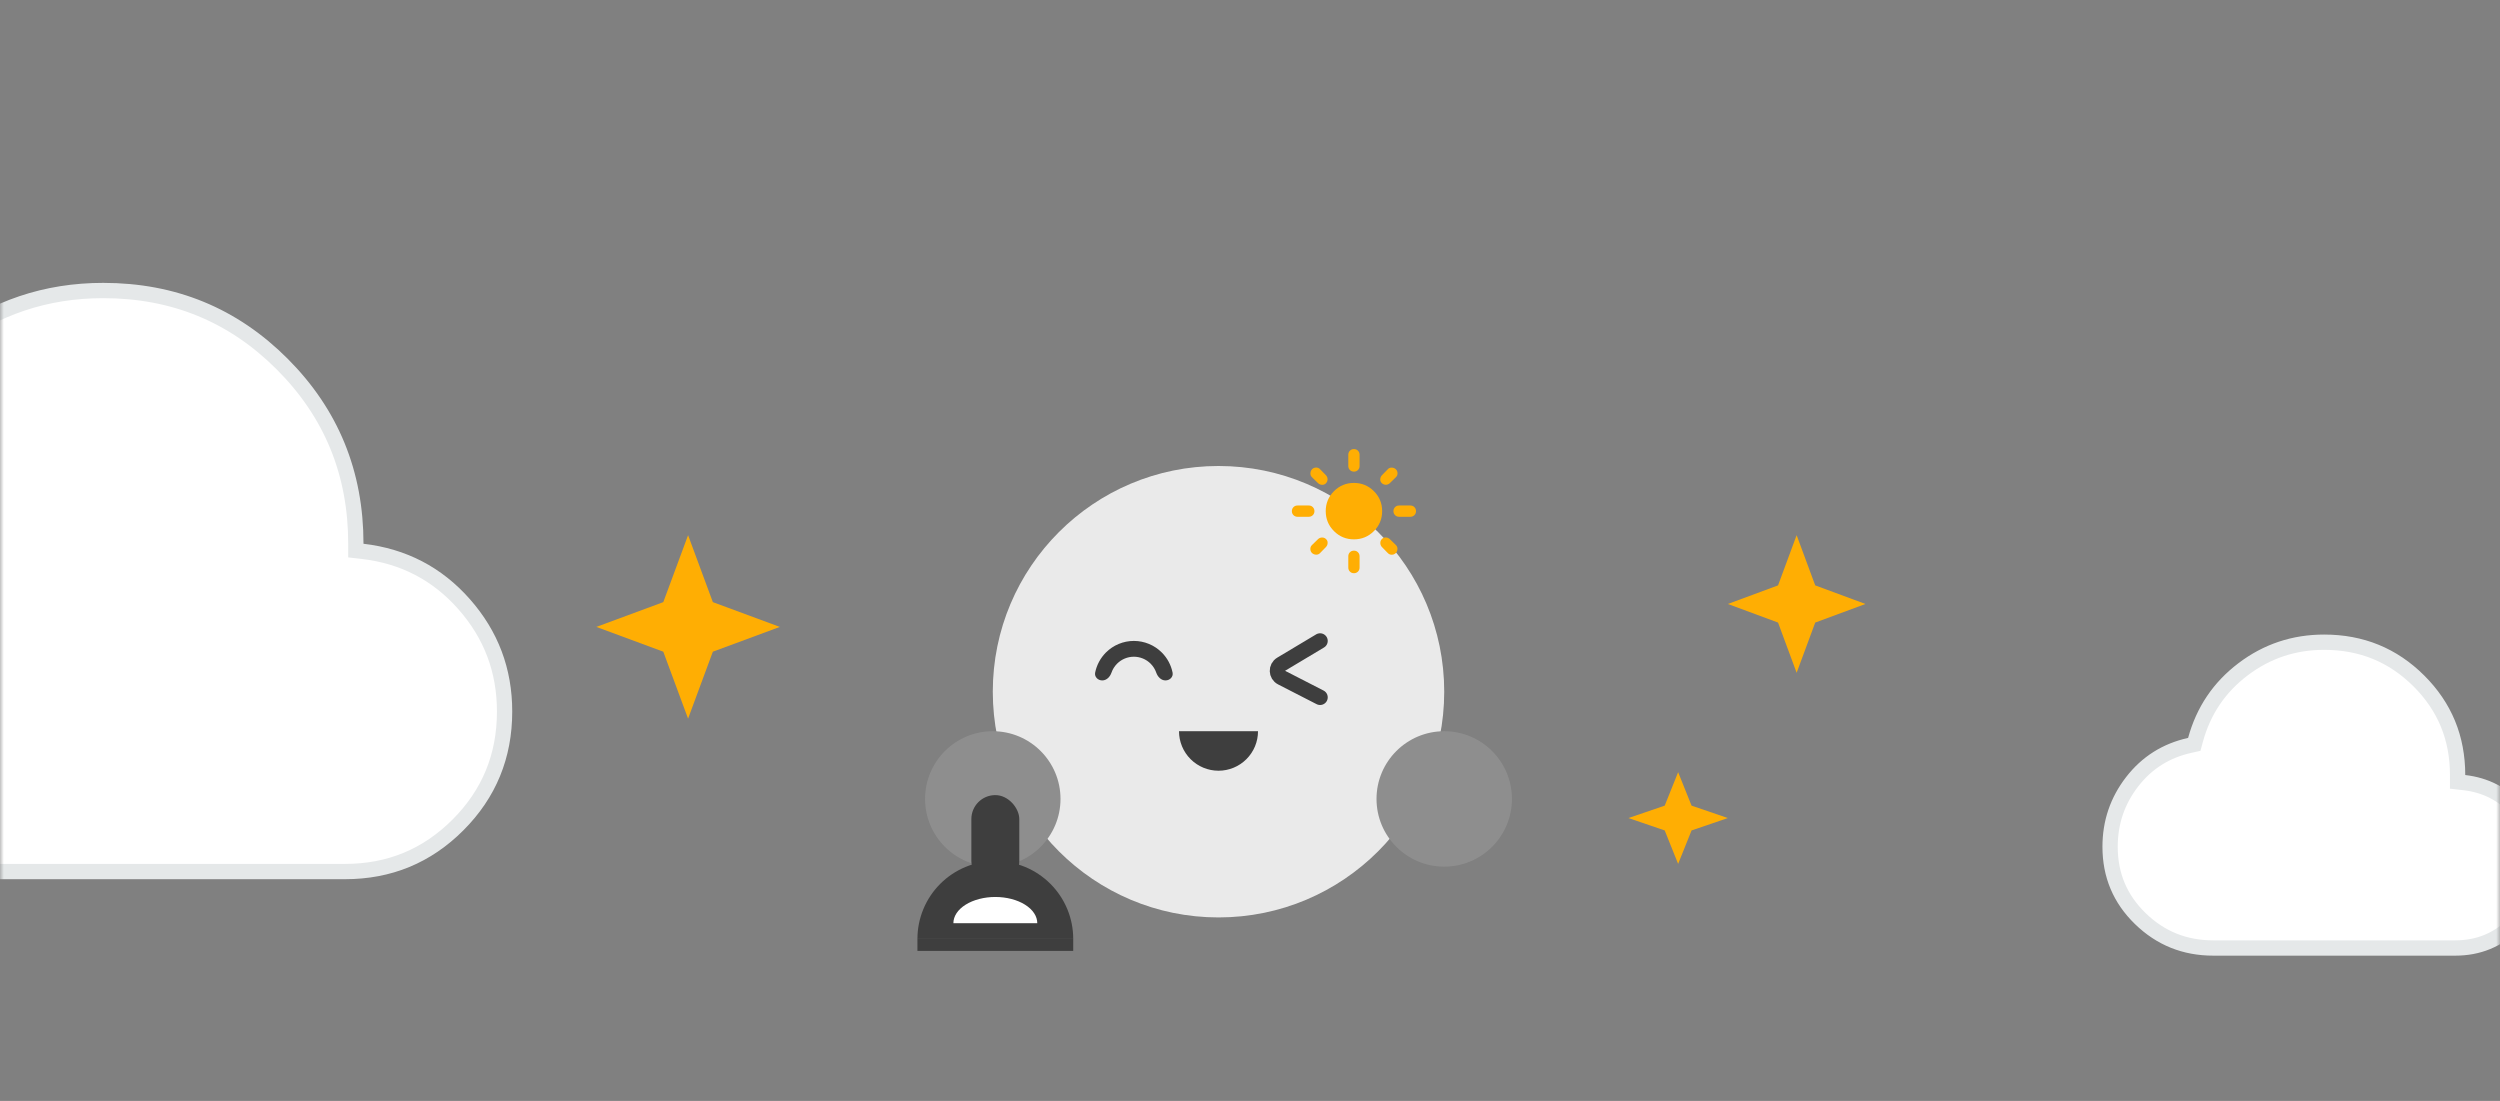 <svg width="327" height="144" viewBox="0 0 327 144" fill="none" xmlns="http://www.w3.org/2000/svg">
<rect x="0" y="0" width="327" height="144" fill="#808080" stroke="none"/>
<path d="M90 70L93.241 78.759L102 82L93.241 85.241L90 94L86.759 85.241L78 82L86.759 78.759L90 70Z" fill="#FFAE03"/>
<path d="M235 70L237.431 76.569L244 79L237.431 81.431L235 88L232.569 81.431L226 79L232.569 76.569L235 70Z" fill="#FFAE03"/>
<path d="M219.5 101L221.256 105.379L226 107L221.256 108.621L219.5 113L217.744 108.621L213 107L217.744 105.379L219.5 101Z" fill="#FFAE03"/>
<mask id="mask0_985_263" style="mask-type:alpha" maskUnits="userSpaceOnUse" x="0" y="0" width="327" height="144">
<rect width="327" height="144" fill="white"/>
</mask>
<g mask="url(#mask0_985_263)">
<path d="M286.422 97.495L287.011 97.364L287.169 96.782C288.21 92.968 290.281 89.897 293.399 87.538C296.519 85.177 300.041 84 304 84C308.882 84 312.987 85.682 316.377 89.057C319.767 92.432 321.455 96.518 321.455 101.375V102.266L322.34 102.368C325.131 102.691 327.42 103.877 329.253 105.943C331.09 108.013 332 110.413 332 113.187C332 116.205 330.951 118.739 328.834 120.846C326.717 122.954 324.171 124 321.136 124H289.5C285.759 124 282.593 122.721 279.948 120.149C277.309 117.582 276 114.473 276 110.759C276 107.566 276.961 104.741 278.889 102.249C280.809 99.768 283.307 98.189 286.422 97.495Z" fill="white" stroke="#E5E8E9" stroke-width="2"/>
<path d="M-19.111 63.082L-18.522 62.95L-18.364 62.368C-16.395 55.102 -12.466 49.238 -6.564 44.742C-0.661 40.245 6.016 38 13.5 38C22.723 38 30.512 41.208 36.928 47.639C43.344 54.07 46.545 61.879 46.545 71.125V72.016L47.43 72.118C52.78 72.74 57.194 75.041 60.717 79.038C64.244 83.038 66 87.698 66 93.062C66 98.895 63.975 103.819 59.908 107.895C55.842 111.971 50.93 114 45.114 114H-13.25C-20.367 114 -26.418 111.541 -31.458 106.607C-36.492 101.679 -39 95.681 -39 88.553C-39 82.433 -37.166 77.001 -33.492 72.222C-29.827 67.453 -25.046 64.413 -19.111 63.082Z" fill="white" stroke="#E5E8E9" stroke-width="2"/>
</g>
<circle cx="159.381" cy="90.476" r="29.524" fill="#EAEAEA"/>
<path d="M152.443 89C153.014 89 153.487 88.533 153.373 87.973C153.173 86.986 152.686 86.07 151.963 85.347C150.994 84.378 149.68 83.833 148.309 83.833C146.939 83.833 145.625 84.378 144.656 85.347C143.933 86.07 143.446 86.986 143.246 87.973C143.132 88.533 143.605 89 144.176 89C144.747 89 145.193 88.525 145.38 87.986C145.532 87.546 145.783 87.143 146.117 86.808C146.699 86.227 147.487 85.9 148.309 85.9C149.132 85.9 149.92 86.227 150.502 86.808C150.836 87.143 151.087 87.546 151.239 87.986C151.426 88.525 151.872 89 152.443 89Z" fill="#3E3E3E"/>
<path d="M172.667 91.214L167.628 88.63C166.929 88.272 166.897 87.285 167.571 86.882L172.667 83.833" stroke="#3E3E3E" stroke-width="2" stroke-linecap="round"/>
<path d="M154.214 95.643C154.214 97.013 154.759 98.327 155.728 99.296C156.696 100.265 158.011 100.81 159.381 100.81C160.751 100.81 162.065 100.265 163.034 99.296C164.003 98.327 164.548 97.013 164.548 95.643L159.381 95.643L154.214 95.643Z" fill="#3E3E3E"/>
<circle cx="188.905" cy="104.5" r="8.857" fill="#8E8E8E"/>
<circle cx="129.857" cy="104.5" r="8.857" fill="#8E8E8E"/>
<g clip-path="url(#clip0_985_263)">
<path d="M177.095 70.548C176.074 70.548 175.204 70.188 174.484 69.468C173.764 68.749 173.405 67.878 173.405 66.857C173.405 65.836 173.764 64.966 174.484 64.246C175.204 63.526 176.074 63.167 177.095 63.167C178.116 63.167 178.986 63.526 179.706 64.246C180.426 64.966 180.786 65.836 180.786 66.857C180.786 67.878 180.426 68.749 179.706 69.468C178.986 70.188 178.116 70.548 177.095 70.548ZM169.714 67.595C169.505 67.595 169.33 67.524 169.188 67.383C169.047 67.242 168.976 67.066 168.976 66.857C168.976 66.648 169.047 66.473 169.188 66.331C169.33 66.19 169.505 66.119 169.714 66.119H171.19C171.399 66.119 171.575 66.19 171.716 66.331C171.858 66.473 171.928 66.648 171.928 66.857C171.928 67.066 171.858 67.242 171.716 67.383C171.575 67.524 171.399 67.595 171.19 67.595H169.714ZM183 67.595C182.791 67.595 182.615 67.524 182.474 67.383C182.333 67.242 182.262 67.066 182.262 66.857C182.262 66.648 182.333 66.473 182.474 66.331C182.615 66.19 182.791 66.119 183 66.119H184.476C184.685 66.119 184.86 66.19 185.002 66.331C185.143 66.473 185.214 66.648 185.214 66.857C185.214 67.066 185.143 67.242 185.002 67.383C184.86 67.524 184.685 67.595 184.476 67.595H183ZM177.095 61.69C176.886 61.69 176.711 61.62 176.569 61.478C176.428 61.337 176.357 61.161 176.357 60.952V59.476C176.357 59.267 176.428 59.092 176.569 58.95C176.711 58.809 176.886 58.738 177.095 58.738C177.304 58.738 177.48 58.809 177.621 58.95C177.762 59.092 177.833 59.267 177.833 59.476V60.952C177.833 61.161 177.762 61.337 177.621 61.478C177.48 61.62 177.304 61.69 177.095 61.69ZM177.095 74.976C176.886 74.976 176.711 74.905 176.569 74.764C176.428 74.623 176.357 74.447 176.357 74.238V72.762C176.357 72.553 176.428 72.377 176.569 72.236C176.711 72.094 176.886 72.024 177.095 72.024C177.304 72.024 177.48 72.094 177.621 72.236C177.762 72.377 177.833 72.553 177.833 72.762V74.238C177.833 74.447 177.762 74.623 177.621 74.764C177.48 74.905 177.304 74.976 177.095 74.976ZM172.408 63.203L171.615 62.428C171.467 62.293 171.396 62.121 171.403 61.912C171.409 61.703 171.479 61.524 171.615 61.377C171.762 61.229 171.941 61.155 172.15 61.155C172.359 61.155 172.531 61.229 172.667 61.377L173.442 62.17C173.577 62.318 173.645 62.49 173.645 62.687C173.645 62.884 173.577 63.056 173.442 63.203C173.306 63.351 173.137 63.422 172.934 63.416C172.731 63.41 172.556 63.339 172.408 63.203ZM181.524 72.337L180.749 71.544C180.613 71.396 180.546 71.221 180.546 71.018C180.546 70.815 180.613 70.646 180.749 70.511C180.884 70.363 181.053 70.292 181.256 70.299C181.459 70.305 181.634 70.375 181.782 70.511L182.575 71.286C182.723 71.421 182.794 71.593 182.788 71.802C182.782 72.011 182.711 72.19 182.575 72.337C182.428 72.485 182.249 72.559 182.04 72.559C181.831 72.559 181.659 72.485 181.524 72.337ZM180.749 63.203C180.601 63.068 180.53 62.899 180.536 62.696C180.543 62.493 180.613 62.318 180.749 62.17L181.524 61.377C181.659 61.229 181.831 61.158 182.04 61.164C182.249 61.171 182.428 61.241 182.575 61.377C182.723 61.524 182.797 61.703 182.797 61.912C182.797 62.121 182.723 62.293 182.575 62.428L181.782 63.203C181.634 63.339 181.462 63.407 181.265 63.407C181.069 63.407 180.896 63.339 180.749 63.203ZM171.615 72.337C171.467 72.19 171.393 72.011 171.393 71.802C171.393 71.593 171.467 71.421 171.615 71.286L172.408 70.511C172.556 70.375 172.731 70.308 172.934 70.308C173.137 70.308 173.306 70.375 173.442 70.511C173.589 70.646 173.66 70.815 173.654 71.018C173.648 71.221 173.577 71.396 173.442 71.544L172.667 72.337C172.531 72.485 172.359 72.556 172.15 72.55C171.941 72.543 171.762 72.473 171.615 72.337Z" fill="#FFAE03"/>
</g>
<rect x="127.054" y="104" width="6.27" height="11.757" rx="3.135" fill="#3E3E3E"/>
<path d="M120 122.811C120 121.473 120.264 120.148 120.776 118.912C121.288 117.675 122.038 116.552 122.984 115.606C123.931 114.66 125.054 113.909 126.29 113.397C127.526 112.885 128.851 112.622 130.189 112.622C131.527 112.622 132.852 112.885 134.088 113.397C135.325 113.909 136.448 114.66 137.394 115.606C138.34 116.552 139.091 117.675 139.603 118.912C140.115 120.148 140.378 121.473 140.378 122.811L130.189 122.811L120 122.811Z" fill="#3E3E3E"/>
<path d="M124.703 120.753C124.703 120.303 124.845 119.857 125.12 119.441C125.396 119.025 125.8 118.647 126.31 118.329C126.819 118.01 127.424 117.758 128.09 117.585C128.755 117.413 129.469 117.324 130.189 117.324C130.91 117.324 131.623 117.413 132.289 117.585C132.955 117.758 133.559 118.01 134.069 118.329C134.578 118.647 134.982 119.025 135.258 119.441C135.534 119.857 135.676 120.303 135.676 120.753L130.189 120.753L124.703 120.753Z" fill="white"/>
<rect x="120" y="122.811" width="20.378" height="1.568" fill="#3E3E3E"/>
<defs>
<clipPath id="clip0_985_263">
<rect width="17.714" height="17.714" fill="white" transform="translate(168.238 58)"/>
</clipPath>
</defs>
</svg>
